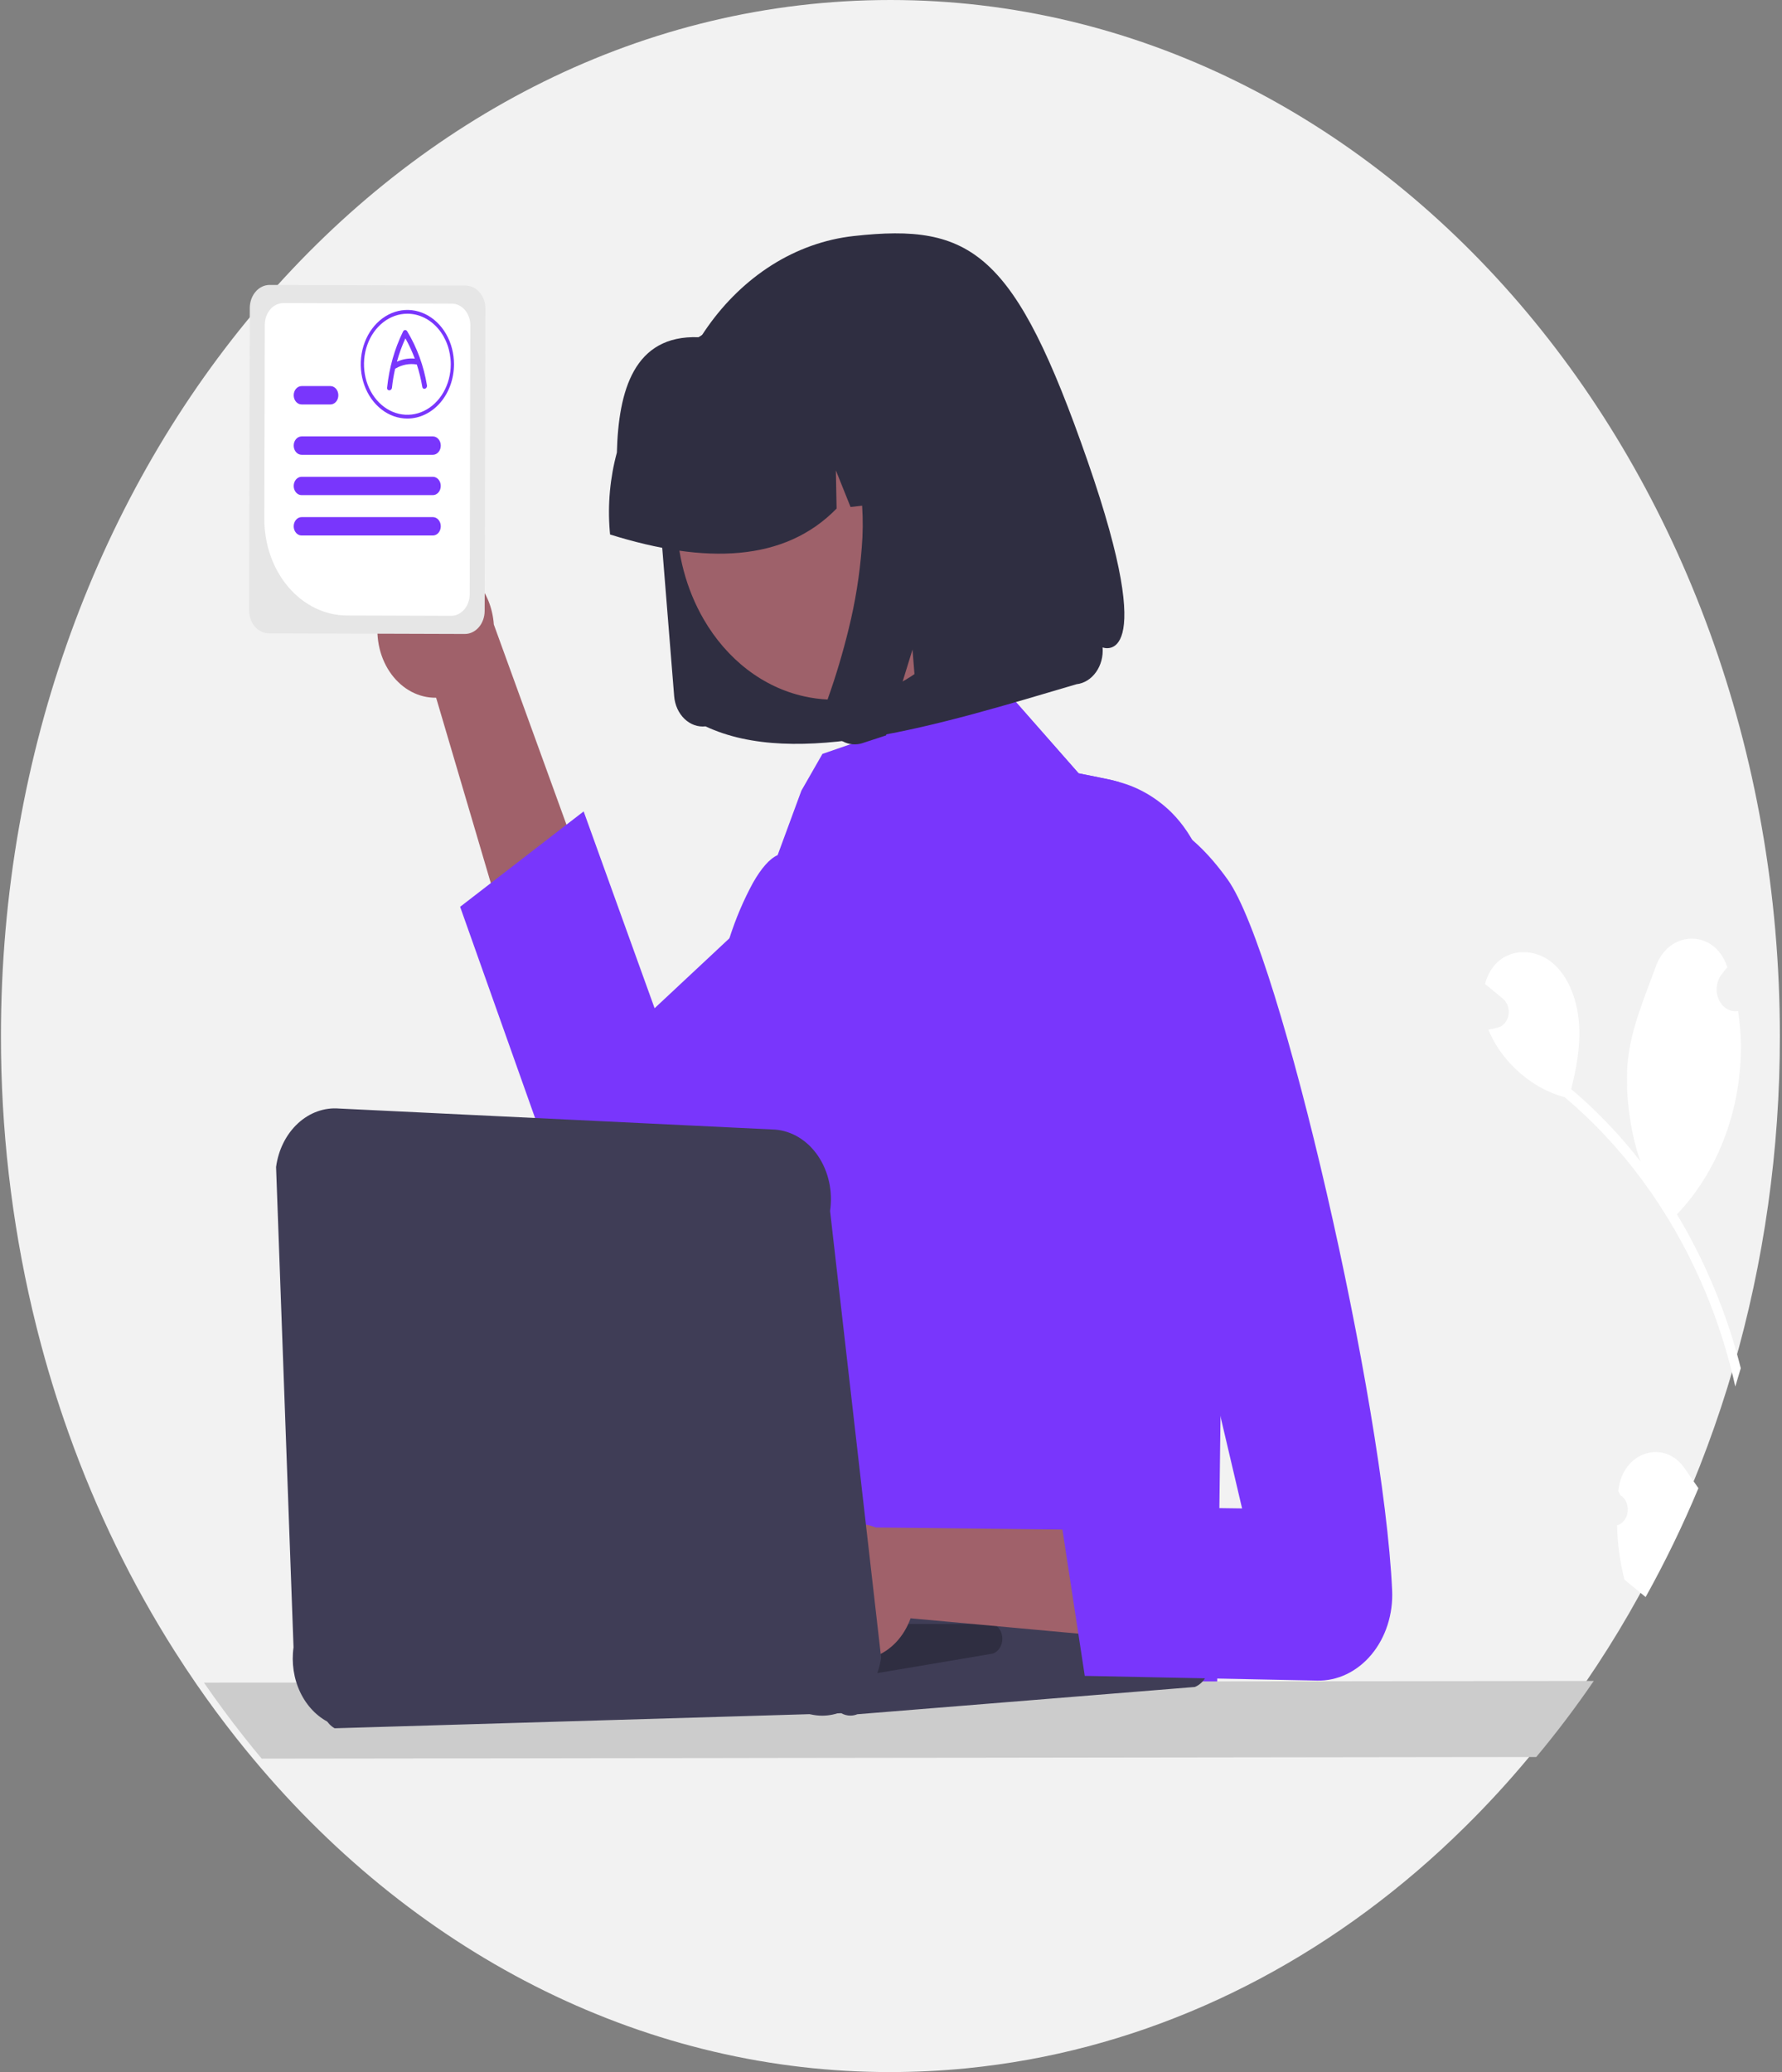 <svg width="197" height="229" viewBox="0 0 197 229" fill="none" xmlns="http://www.w3.org/2000/svg">
<rect x="0" y="0" width="197" height="229" fill="#808080" stroke="none"/>
<g clip-path="url(#clip0_666_539)">
<path d="M196.764 114.5C196.776 127.02 195.022 139.458 191.571 151.316C191.373 151.994 191.17 152.669 190.963 153.342C187.309 165.109 182.025 176.101 175.32 185.88C173.319 188.803 171.198 191.606 168.958 194.288C166.718 196.974 164.366 199.529 161.903 201.954C148.164 215.521 131.475 224.406 113.675 227.631H113.672C111.403 228.041 109.111 228.361 106.798 228.59C104.043 228.861 101.255 228.998 98.434 229C85.315 229.02 72.327 225.973 60.238 220.041C48.15 214.109 37.207 205.411 28.058 194.464C27.415 193.698 26.782 192.921 26.158 192.133C24.605 190.172 23.11 188.149 21.675 186.066C20.869 184.894 20.083 183.704 19.316 182.495C14.591 175.063 10.66 166.988 7.609 158.45C6.308 154.814 5.172 151.101 4.205 147.326C4.136 147.058 4.069 146.79 4.002 146.523C3.856 145.947 3.716 145.368 3.58 144.785C1.266 134.916 0.097 124.73 0.104 114.5C0.104 51.264 44.128 0 98.434 0C152.739 0 196.764 51.264 196.764 114.5Z" fill="#F2F2F2"/>
<path d="M41.806 68.44C41.654 69.516 41.706 70.618 41.959 71.669C42.212 72.719 42.66 73.692 43.271 74.519C43.882 75.345 44.641 76.006 45.495 76.455C46.349 76.903 47.277 77.128 48.214 77.113L63.91 130.296L73.925 122.281L54.591 69.015C54.466 67.185 53.768 65.471 52.631 64.199C51.493 62.928 49.994 62.186 48.418 62.115C46.842 62.044 45.298 62.649 44.08 63.815C42.861 64.98 42.052 66.626 41.806 68.44Z" fill="#A0616A"/>
<path d="M123.73 86.434C116.76 95.668 99.573 111.942 85.414 123.148C82.353 125.57 79.432 127.752 76.788 129.578C75.002 130.811 73.341 131.878 71.845 132.749C70.842 133.331 69.746 133.665 68.626 133.731C67.506 133.797 66.386 133.594 65.338 133.132C64.289 132.671 63.333 131.963 62.53 131.052C61.727 130.14 61.094 129.046 60.671 127.837L50.867 100.218L54.259 97.599L62.623 91.139L64.523 89.676L72.366 111.427L80.637 103.697L85.772 98.897L109.179 77.023L111.198 76.325L115.908 81.678L119.239 85.465L122.372 86.098C122.84 86.193 123.294 86.305 123.73 86.434Z" fill="#7936FC"/>
<path d="M186.267 162.32C186.753 163.038 187.257 163.753 187.76 164.471C186.026 168.616 184.077 172.634 181.924 176.503C181.764 176.371 181.604 176.239 181.444 176.107C181.419 176.091 181.394 176.073 181.371 176.053C180.775 175.558 180.176 175.07 179.579 174.576V174.572C179.087 172.623 178.812 170.608 178.762 168.576C179.069 168.494 179.348 168.304 179.559 168.031C179.771 167.759 179.905 167.417 179.944 167.052C179.983 166.688 179.925 166.318 179.778 165.993C179.63 165.668 179.4 165.404 179.12 165.236C179.041 165.077 178.986 164.962 178.907 164.799C178.91 164.759 178.916 164.715 178.919 164.674C179.376 160.443 184.007 158.966 186.267 162.32Z" fill="white"/>
<path d="M191.489 147.821C191.838 148.939 192.156 150.069 192.443 151.212C192.245 151.889 192.043 152.565 191.835 153.238C191.757 152.882 191.675 152.526 191.591 152.17C191.118 150.193 190.549 148.247 189.889 146.344C189.348 144.782 188.749 143.253 188.091 141.757C184.516 133.629 179.335 126.605 172.975 121.262C170.346 120.554 167.968 118.925 166.159 116.594C165.506 115.757 164.961 114.814 164.538 113.796C164.806 113.752 165.074 113.691 165.335 113.627C165.417 113.606 165.501 113.583 165.583 113.562L165.615 113.555C165.901 113.478 166.162 113.306 166.366 113.06C166.571 112.814 166.709 112.505 166.766 112.169C166.823 111.834 166.796 111.486 166.687 111.168C166.578 110.85 166.393 110.576 166.153 110.378C166.005 110.253 165.853 110.131 165.705 110.009C165.478 109.816 165.248 109.633 165.018 109.443C164.994 109.425 164.971 109.406 164.949 109.385C164.687 109.169 164.425 108.959 164.166 108.738C164.367 107.984 164.714 107.293 165.181 106.719C166.808 104.765 169.711 104.809 171.608 106.401C173.507 107.993 174.462 110.781 174.584 113.498C174.691 115.825 174.261 118.129 173.694 120.375C173.836 120.497 173.984 120.612 174.127 120.737C176.746 122.997 179.168 125.552 181.359 128.363C180.094 124.867 179.634 120.307 179.963 117.167C180.338 113.589 181.831 110.192 183.052 106.807C184.516 102.742 189.508 102.688 190.916 106.78C190.93 106.821 190.945 106.858 190.957 106.899C190.721 107.173 190.494 107.458 190.276 107.753C190.002 108.124 189.831 108.583 189.785 109.07C189.738 109.556 189.819 110.048 190.017 110.48C190.215 110.912 190.52 111.264 190.893 111.491C191.265 111.717 191.688 111.808 192.106 111.75L192.149 111.743C192.331 112.951 192.434 114.173 192.458 115.398C192.494 118.828 191.921 122.228 190.776 125.388C189.63 128.547 187.937 131.397 185.802 133.759C185.662 133.911 185.525 134.061 185.383 134.206C186.73 136.438 187.941 138.778 189.005 141.208C189.949 143.351 190.779 145.559 191.489 147.821Z" fill="white"/>
<path d="M135.435 116.041L134.556 186.303L63.584 183.931L74.918 154.798C74.837 153.863 79.893 147.302 79.864 146.329C79.776 143.48 81.603 140.841 81.9 137.86C82.505 131.712 79.04 108.494 80.638 103.697C81.318 101.555 82.19 99.502 83.238 97.572C84.146 95.973 85.077 94.896 85.967 94.506L88.591 87.386L90.919 83.32L109.179 77.023L111.198 76.325L115.908 81.678L119.239 85.465L122.373 86.098C122.841 86.193 123.295 86.305 123.731 86.434C125.833 86.998 127.792 88.128 129.451 89.733C134.92 95.143 135.557 105.319 135.435 116.041Z" fill="#7936FC"/>
<path d="M176.192 185.775C174.191 188.699 172.07 191.502 169.83 194.183L162.155 194.19L120.883 194.244L113.453 194.254L108.513 194.261L101.164 194.268L95.512 194.275L85.071 194.288L78.912 194.299L65.943 194.312L59.752 194.322L42.597 194.343L31.821 194.356L28.93 194.359C28.287 193.594 27.653 192.817 27.03 192.029C25.476 190.067 23.982 188.045 22.547 185.962L28.534 185.955L32.613 185.952L42.056 185.938L60.279 185.918L66.438 185.911L68.928 185.908H68.937L70.891 185.904L71.767 185.901L74.01 185.897H74.959L81.609 185.891L95.954 185.87L102.267 185.863L108.312 185.857L113.979 185.85L122.11 185.84L165.539 185.789L176.192 185.775Z" fill="#CCCCCC"/>
<path d="M78.002 80.276L77.986 80.278C77.147 80.369 76.311 80.068 75.662 79.441C75.014 78.814 74.606 77.913 74.528 76.936L72.873 56.373C72.574 52.69 72.913 48.974 73.872 45.446C75.751 38.561 79.839 32.786 85.284 29.324C88.096 27.541 91.189 26.44 94.376 26.086C107.415 24.64 112.18 27.802 120.234 50.958C128.288 74.115 121.891 71.552 121.891 71.552C121.931 72.048 121.886 72.547 121.756 73.022C121.503 73.948 120.952 74.724 120.219 75.188C119.843 75.425 119.429 75.572 119.003 75.62C103.588 80.183 88.034 84.985 77.999 80.276L78.002 80.276Z" fill="#2F2E41"/>
<path d="M106.693 45.57C108.628 48.904 109.671 52.83 109.69 56.854C109.71 60.878 108.705 64.818 106.803 68.177C104.9 71.536 102.186 74.164 99.002 75.727C95.818 77.291 92.308 77.721 88.914 76.963C86.667 76.469 84.527 75.462 82.618 73.999C80.708 72.535 79.067 70.645 77.789 68.438C75.858 65.105 74.818 61.181 74.799 57.161C74.781 53.141 75.785 49.205 77.685 45.848C79.585 42.492 82.296 39.865 85.476 38.3C88.656 36.735 92.163 36.302 95.554 37.054C97.803 37.545 99.945 38.55 101.857 40.012C103.769 41.474 105.413 43.363 106.693 45.571L106.693 45.57Z" fill="#9E616A"/>
<path d="M67.406 58.658C67.169 55.745 67.438 52.806 68.196 50.016C68.371 43.19 70.072 37.009 77.221 37.268C79.43 35.868 81.859 35 84.363 34.716L87.896 34.31C87.936 34.305 87.975 34.301 88.015 34.296C90.463 34.031 92.931 34.33 95.279 35.175C97.628 36.021 99.81 37.397 101.702 39.225C103.593 41.052 105.157 43.296 106.304 45.828C107.451 48.359 108.159 51.129 108.387 53.979L108.42 54.391L100.946 55.242L97.729 47.226L97.888 55.591L94.028 56.032L92.406 51.988L92.485 56.206C86.753 62.084 78.062 62.392 67.442 59.07L67.406 58.658Z" fill="#2F2E41"/>
<path d="M91.313 78.17C91.249 78.847 91.35 79.532 91.604 80.146C91.732 80.46 91.897 80.753 92.095 81.014C92.264 81.236 92.455 81.434 92.664 81.605C93.283 82.106 94.036 82.335 94.787 82.249C94.834 82.244 94.88 82.237 94.927 82.229C94.973 82.222 95.02 82.213 95.066 82.203C95.113 82.193 95.16 82.182 95.206 82.169C95.252 82.156 95.298 82.142 95.345 82.128L97.953 81.276L100.877 71.785L101.547 80.114L113.409 76.268L110.565 40.924L90.348 43.243L90.902 43.865C92.744 45.953 94.056 48.593 94.693 51.493C95.326 54.432 95.521 57.475 95.27 60.491C95.036 63.54 94.551 66.556 93.822 69.498C93.188 72.103 92.425 74.662 91.537 77.165C91.422 77.486 91.347 77.824 91.313 78.17Z" fill="#2F2E41"/>
<path d="M94.009 189.605C93.661 189.605 93.318 189.515 93.004 189.341L36.997 191.005C36.567 190.768 36.209 190.384 35.97 189.906C35.731 189.427 35.623 188.875 35.659 188.323C35.695 187.77 35.875 187.244 36.173 186.813C36.472 186.382 36.876 186.067 37.331 185.908L73.973 173.186C74.352 173.055 74.754 173.037 75.141 173.134L131.819 181.178C132.321 181.305 132.773 181.619 133.107 182.072C133.441 182.526 133.639 183.094 133.669 183.691C133.7 184.287 133.562 184.879 133.276 185.376C132.991 185.872 132.574 186.246 132.089 186.441L94.776 189.455C94.529 189.554 94.27 189.605 94.009 189.605Z" fill="#3F3D56"/>
<path d="M96.069 185.066C95.816 185.066 95.567 184.99 95.347 184.847L49.861 187.321C49.602 187.153 49.394 186.897 49.262 186.588C49.13 186.28 49.081 185.932 49.121 185.59C49.161 185.249 49.289 184.929 49.488 184.673C49.686 184.417 49.946 184.237 50.234 184.155L66.701 179.501C66.958 179.429 67.227 179.438 67.48 179.528L109.766 179.469C110.067 179.576 110.33 179.793 110.518 180.087C110.706 180.381 110.808 180.738 110.809 181.105C110.81 181.471 110.71 181.829 110.524 182.124C110.338 182.42 110.076 182.639 109.776 182.749L96.509 184.988C96.367 185.039 96.218 185.066 96.069 185.066Z" fill="#2F2E41"/>
<path d="M91.281 182.243C92.069 182.834 92.958 183.217 93.886 183.364C94.814 183.512 95.759 183.421 96.653 183.097C97.548 182.774 98.371 182.226 99.064 181.492C99.757 180.759 100.304 179.857 100.665 178.85L148.811 183.254L146.483 169.365L96.824 168.814C95.332 168.219 93.705 168.282 92.25 168.991C90.795 169.701 89.614 171.006 88.931 172.662C88.248 174.317 88.109 176.206 88.543 177.972C88.976 179.738 89.951 181.258 91.281 182.243Z" fill="#A0616A"/>
<path d="M119.719 91.79C119.719 91.79 126.992 85.015 135.719 97.21C141.605 105.434 152.959 155.153 153.9 175.755C153.96 177.059 153.787 178.363 153.394 179.585C153 180.808 152.394 181.922 151.614 182.859C150.833 183.796 149.894 184.535 148.857 185.03C147.819 185.525 146.705 185.765 145.584 185.735L119.922 185.215L117.053 166.431L137.313 166.71L119.719 91.79Z" fill="#7936FC"/>
<path d="M90.895 189.613C90.014 189.612 89.143 189.407 88.332 189.009L36.42 190.388C35.05 189.723 33.913 188.539 33.192 187.028C32.471 185.516 32.209 183.766 32.449 182.061L30.52 128.973C30.775 127.077 31.632 125.362 32.922 124.165C34.211 122.969 35.838 122.379 37.483 122.512L85.677 124.84C86.602 124.91 87.504 125.207 88.325 125.709C89.145 126.212 89.866 126.91 90.439 127.758C91.013 128.606 91.428 129.584 91.656 130.631C91.884 131.677 91.921 132.768 91.764 133.832L97.41 183.212C97.145 185.001 96.346 186.624 95.154 187.795C93.962 188.965 92.454 189.609 90.895 189.613Z" fill="#3F3D56"/>
<path d="M51.475 31.562L29.81 31.491C29.229 31.49 28.672 31.757 28.26 32.234C27.849 32.711 27.616 33.359 27.614 34.035L27.535 67.44C27.534 68.115 27.763 68.764 28.172 69.243C28.581 69.722 29.137 69.992 29.717 69.994L41.735 70.034L51.385 70.065C51.965 70.066 52.522 69.799 52.934 69.322C53.345 68.845 53.577 68.197 53.578 67.521L53.584 65.546L53.66 34.12C53.661 33.443 53.431 32.794 53.022 32.314C52.612 31.835 52.056 31.564 51.475 31.562Z" fill="#E6E6E6"/>
<path d="M49.949 33.557L31.33 33.496C30.786 33.495 30.264 33.745 29.879 34.192C29.493 34.638 29.276 35.245 29.273 35.878L29.221 57.355C29.217 60.175 30.174 62.882 31.882 64.882C33.59 66.882 35.91 68.011 38.332 68.022L41.87 68.032L49.867 68.059C50.411 68.061 50.933 67.811 51.319 67.364C51.704 66.918 51.922 66.311 51.924 65.678L51.93 63.517L51.994 35.952C51.995 35.319 51.78 34.711 51.397 34.262C51.013 33.813 50.492 33.559 49.949 33.557Z" fill="white"/>
<path d="M47.857 48.232H33.34C33.226 48.232 33.112 48.259 33.007 48.31C32.901 48.361 32.805 48.435 32.724 48.53C32.643 48.624 32.579 48.736 32.535 48.859C32.491 48.982 32.469 49.114 32.469 49.247C32.469 49.38 32.491 49.512 32.535 49.635C32.579 49.758 32.643 49.87 32.724 49.964C32.805 50.059 32.901 50.133 33.007 50.184C33.112 50.235 33.226 50.262 33.34 50.262H47.857C48.088 50.262 48.309 50.155 48.473 49.964C48.636 49.774 48.728 49.516 48.728 49.247C48.728 48.978 48.636 48.72 48.473 48.53C48.309 48.339 48.088 48.232 47.857 48.232Z" fill="#7936FC"/>
<path d="M36.531 42.67H33.34C33.109 42.67 32.887 42.777 32.724 42.967C32.561 43.157 32.469 43.415 32.469 43.684C32.469 43.954 32.561 44.212 32.724 44.402C32.887 44.592 33.109 44.699 33.34 44.699H36.531C36.763 44.699 36.984 44.592 37.148 44.402C37.311 44.212 37.403 43.954 37.403 43.684C37.403 43.415 37.311 43.157 37.148 42.967C36.984 42.777 36.763 42.67 36.531 42.67Z" fill="#7936FC"/>
<path d="M47.857 57.152H33.34C33.109 57.152 32.887 57.259 32.724 57.449C32.56 57.639 32.469 57.897 32.469 58.166C32.469 58.435 32.56 58.694 32.724 58.884C32.887 59.074 33.109 59.181 33.34 59.181H47.857C48.088 59.181 48.309 59.074 48.473 58.884C48.636 58.694 48.728 58.435 48.728 58.166C48.728 57.897 48.636 57.639 48.473 57.449C48.309 57.259 48.088 57.152 47.857 57.152Z" fill="#7936FC"/>
<path d="M47.855 52.694H33.339C33.108 52.694 32.887 52.801 32.724 52.99C32.56 53.181 32.469 53.438 32.469 53.707C32.469 53.975 32.56 54.233 32.724 54.423C32.887 54.613 33.108 54.72 33.339 54.72H47.855C48.086 54.72 48.307 54.613 48.47 54.423C48.634 54.233 48.725 53.975 48.725 53.707C48.725 53.438 48.634 53.181 48.47 52.99C48.307 52.801 48.086 52.694 47.855 52.694Z" fill="#7936FC"/>
<path d="M45.035 46.258C44.016 46.258 43.019 45.906 42.172 45.246C41.324 44.587 40.663 43.649 40.273 42.553C39.883 41.456 39.781 40.249 39.98 39.085C40.179 37.921 40.67 36.852 41.39 36.012C42.111 35.173 43.03 34.601 44.029 34.37C45.029 34.138 46.065 34.257 47.007 34.711C47.949 35.166 48.754 35.935 49.32 36.922C49.887 37.909 50.189 39.069 50.189 40.256C50.187 41.847 49.644 43.373 48.678 44.498C47.711 45.623 46.401 46.256 45.035 46.258ZM45.035 34.672C44.086 34.672 43.159 34.999 42.37 35.613C41.582 36.226 40.967 37.098 40.604 38.119C40.241 39.139 40.146 40.262 40.331 41.345C40.516 42.429 40.973 43.424 41.644 44.205C42.314 44.986 43.169 45.518 44.099 45.733C45.029 45.949 45.994 45.838 46.87 45.415C47.746 44.993 48.495 44.277 49.022 43.358C49.549 42.44 49.831 41.361 49.831 40.256C49.829 38.775 49.324 37.356 48.424 36.309C47.525 35.262 46.306 34.673 45.035 34.672Z" fill="#7936FC"/>
<path d="M47.2 42.58C46.844 40.44 46.102 38.412 45.024 36.63C45 36.584 44.966 36.545 44.925 36.519C44.885 36.492 44.839 36.478 44.792 36.478C44.746 36.478 44.7 36.492 44.659 36.519C44.619 36.545 44.585 36.584 44.56 36.63C43.621 38.542 43.021 40.654 42.795 42.841C42.754 43.24 43.291 43.236 43.333 42.841C43.408 42.132 43.526 41.431 43.685 40.741C43.705 40.736 43.725 40.729 43.745 40.719C44.459 40.302 45.266 40.149 46.057 40.281C46.064 40.282 46.071 40.28 46.078 40.281C46.339 41.081 46.541 41.906 46.682 42.747C46.747 43.142 47.265 42.974 47.2 42.58ZM43.878 39.974C44.125 39.083 44.439 38.219 44.816 37.393C45.216 38.104 45.563 38.853 45.854 39.633C45.181 39.574 44.507 39.69 43.878 39.974Z" fill="#7936FC"/>
</g>
<defs>
<clipPath id="clip0_666_539">
<rect width="196.66" height="229" fill="white" transform="translate(0.104)"/>
</clipPath>
</defs>
</svg>
